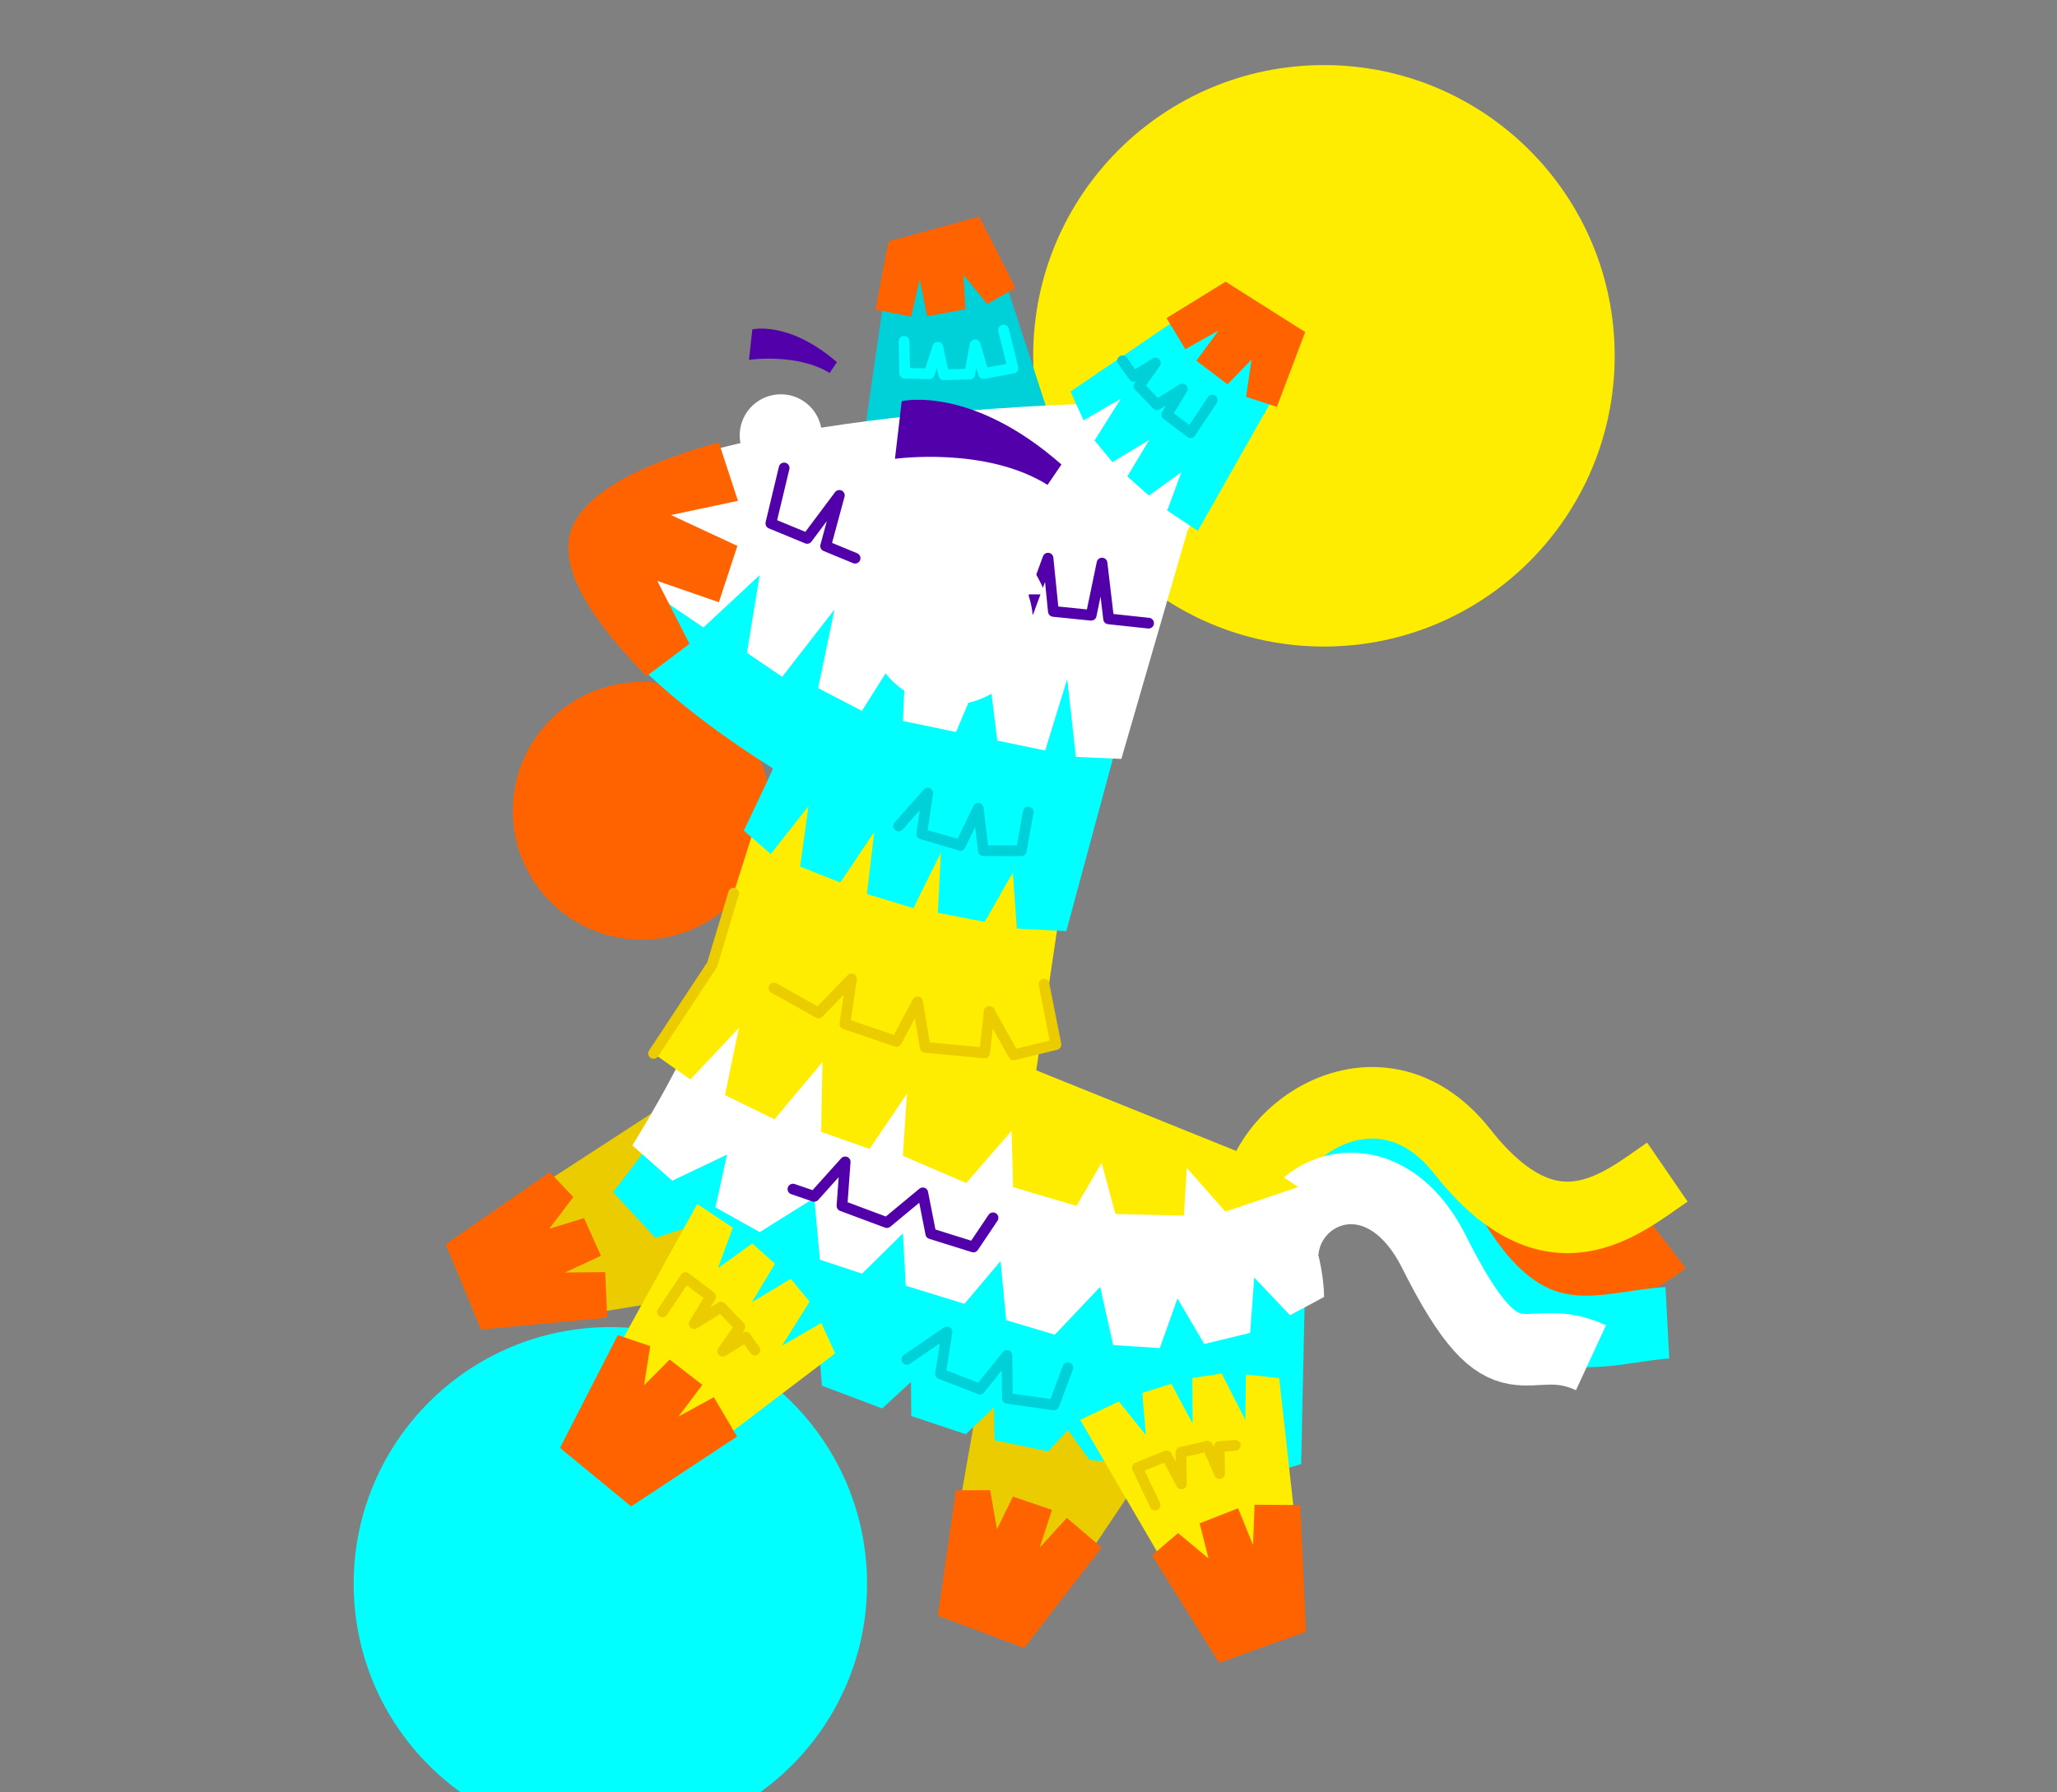 <svg xmlns="http://www.w3.org/2000/svg" xmlns:xlink="http://www.w3.org/1999/xlink" width="575" height="501" viewBox="0 0 575 501"><rect x="0" y="0" width="575" height="501" fill="#808080" stroke="none"/><defs><clipPath id="a"><rect width="575" height="501" transform="translate(0.791 -0.332)" fill="#fff"/></clipPath></defs><g transform="translate(-0.791 0.332)" clip-path="url(#a)"><g transform="translate(-1336.209 -785.332)"><circle cx="81.273" cy="81.273" r="81.273" transform="translate(1625.813 803.191)" fill="#ffed00"/><circle cx="71.752" cy="71.752" r="71.752" transform="translate(1435.864 1155.981)" fill="aqua"/><circle cx="36.028" cy="36.028" r="36.028" transform="translate(1480.343 975.623)" fill="#ff6300"/><path d="M1692.714,1128.057c-1.318-24.332,30.744-39.247,47.72-13.179,22.943,35.231,46.284,28.558,61.674,16.707" fill="none" stroke="#ff6300" stroke-miterlimit="10" stroke-width="20"/><path d="M1695.595,1130.308c-2.314-18.14,29.65-32.868,43.462-6.1,22.814,44.211,45.238,31.576,64.027,30.579" fill="none" stroke="aqua" stroke-miterlimit="10" stroke-width="20"/><path d="M1689.792,1130.042c-9.382-22.635,30.379-55.64,55.943-23.173,24.978,31.722,44.172,14.823,57.349,5.781" fill="none" stroke="#ffed00" stroke-miterlimit="10" stroke-width="20"/><path d="M1695.613,1134.716c1.712-18.206,28.079-28.08,42.3.332,20.726,41.409,24.911,20.733,43.826,29.5" fill="none" stroke="#fff" stroke-miterlimit="10" stroke-width="20"/><path d="M1552.82,917.928a11.482,11.482,0,1,0-8.776-13.662A11.483,11.483,0,0,0,1552.82,917.928Z" fill="#fff"/><path d="M1560.541,899.847a6.61,6.61,0,0,1,5.2,6.4l-6.608.059,4.7,4.645a6.608,6.608,0,1,1-3.293-11.1Z" fill="#fff"/><path d="M1469.691,1128.354l57.856-37.573,5.645,10.523-9,8.011,11.711-1.551,2.946,7.971-10.823,6.48,12.721-.682,1.639,8.12-12.64,7.24,12.714-.443-.6,9.324-62.425,10.009Z" fill="#eacc00"/><path d="M1471.431,1156.646l35.305-3.284-.545-12.756-11.274.111,10.065-4.667-4.717-10.534-9.7,2.958,6.688-8.84-6.561-6.984-29.107,20.19Z" fill="#ff6300"/><path d="M1601.385,1227.673l11.921-67.948,11.548,3.038-.268,12.044,6.844-9.628,7.842,3.275-2.631,12.337,8.169-9.776,7.06,4.333-3.314,14.184,8.339-9.607,6.417,6.791-35.209,52.51Z" fill="#eacc00"/><path d="M1623.279,1245.677l21.653-28.078-9.707-8.293-7.6,8.328,3.442-10.547-10.924-3.725-4.447,9.117-1.913-10.919-9.582.043-5.055,35.061Z" fill="#ff6300"/><path d="M1615.032,854.545l16.5,50.643-53.114,2.482,7.356-50.967Z" fill="#00d1d8"/><path d="M1585.341,852.477l-3.62,19.066,9.96,1.97,2.413-10.394,2.047,10.3,10.74-1.988-.555-9.584,6.639,8.123,7.887-4.476-10.12-19.945Z" fill="#ff6300"/><path d="M1617.532,877.263l2.619,10.651-8.213,1.5-2.349-8.035-1.537,8.195-7.217.19-1.694-7.727-2.38,7.447-6.864-.131-.18-8.954" fill="none" stroke="aqua" stroke-linecap="round" stroke-linejoin="round" stroke-width="3"/><path d="M1701.993,1135.413l-1.276,58.836-11.688,3.579-47.5-4.717-6.034-8.326-5.482,5.934-15-3.115-.165-9.157-7.871,7.488-15.245-5.1-.084-9.514-8.057,7.394-16.826-6.356-.734-9.325-15.579,1.719-23.052-28.35,3.178-8.65-10.414,3.252-11.78-12.734,9.525-12.482,23.724-24.172Z" fill="aqua"/><path d="M1513.765,1105.2s14.6-23.507,18.029-34.654l13.356-44.239,82.645,28.424-9.935,29.311,72.217,27.737c17.369,12.38,17.038,35.779,17.038,35.779l-9.515,5.117-9.994-10.542-1.145,15.456-12.831,3.117-7.48-12.7-4.94,13.842-13.039-.85-3.647-16.245-12.656,13.351-13.611-4.066-1.555-16.509-10.1,11.944-16.428-5.064-.773-14.616-11.42,11.243-11.788-3.893-1.581-17.248-15.224,9.538-12.4-6.912,3.237-14.755-15.3,7.3Z" fill="#fff"/><path d="M1499.22,933.542c11.988-31.1,143.319-35.694,143.319-35.694l38.678-31.88,20.406,12.921-32.6,54.209-35.477,104.662-6.884,46.438,61.186,24.674,12.07,7.955-20.386,6.865-10.789-12.239-.814,13.357-19.121-.442-3.862-14.329-7.037,12.065-17.709-5.247-.425-15.771-12.686,14.616-17.708-7.6,1.153-17.4-10.478,15.467-13.517-4.768.376-19.526-13.444,16.027-13.809-6.788,3.9-18.793-13.584,14.43-10.289-7.271,16.367-25.869,17.087-53.8S1490.481,956.215,1499.22,933.542Z" fill="#ffed00"/><path d="M1667.26,926.124l-32.193,119.17-13.841-.734-1.089-15.68-7.9,13.814-13.065-2.521.829-16.813-7.686,15.523-12.985-3.977,2.041-17.339-9.473,14.117-11.25-4.411,2.35-16.945-10.549,13.417-7.511-6.551,8.208-17.383s-60.235-36.051-54.732-62.549S1667.26,926.124,1667.26,926.124Z" fill="aqua"/><path d="M1642.539,897.848l28.468-23.464,17.38,26.516-19.361,32.2-18.571,64.051-12.726-.57-2.4-21.767-6.158,19.99-13.391-2.781-2.83-22.921-8.7,20.526-14.879-3.091,1.107-22.663-12.541,19.853-12.243-6.376,4.559-21.946-14.6,18.8-9.86-6.705,3.536-21.7-15.693,14.608-15.148-10.282,5.7-17.778-13.473,10.688-9.369-7.2L1500,929C1522.683,900.326,1642.539,897.848,1642.539,897.848Z" fill="#fff"/><path d="M1658.068,959.2l-11.176-1.2-1.838-15.6-3.03,14.588-10.567-1.074-1.5-14.889-5.508,15.035-12.65-3.268-.815-17.469" fill="none" stroke="#5200a9" stroke-linecap="round" stroke-linejoin="round" stroke-width="3"/><path d="M1597.745,981.471A23.088,23.088,0,1,0,1580.1,954,23.089,23.089,0,0,0,1597.745,981.471Z" fill="#fff"/><path d="M1698.1,887.061l-26.276,46.33-8.53-5.686,3.94-10.7-9.085,6.515-6.013-5.341,6.146-10.234-10.316,6.24-4.988-6.048,7.325-11.678-10.417,6.037-3.657-8.051,40.547-27.539Z" fill="aqua"/><path d="M1679.608,863.74l-16.521,10.183,5.26,8.684,9.3-5.226-6.225,8.455,8.71,6.591,6.7-6.872-1.523,10.38,8.623,2.807,7.906-20.922Z" fill="#ff6300"/><path d="M1675.9,896.836l-6.1,9.116-6.648-5.051,4.35-7.152-7.088,4.391-5.006-5.2,4.564-6.461-6.057,3.734-3.121-4.363" fill="none" stroke="#00d1d8" stroke-linecap="round" stroke-linejoin="round" stroke-width="3"/><path d="M1498.568,1181.97l33.338-60.4,9.936,6.623-4.164,11.3,9.6-6.884,6.354,5.643-6.495,10.814,10.9-6.594,5.271,6.39-7.74,12.34,11.007-6.379,3.864,8.507-50.351,38.233Z" fill="#ffed00"/><path d="M1513.43,1206.107l29.6-19.527-6.489-11-9.893,5.409,6.68-8.858-9.122-7.07-7.167,7.179,1.735-10.948-9.077-3.071-16.165,31.521Z" fill="#ff6300"/><path d="M1522.177,1151.768l6.446-9.632,7.025,5.337-4.6,7.557,7.489-4.639,5.29,5.5-4.823,6.827,6.4-3.946,2.611,3.649" fill="#ffed00" stroke="#eacc00" stroke-linecap="round" stroke-linejoin="round" stroke-width="3"/><path d="M1496.768,932.809c4.066-10.547,20.375-18.374,41.147-24.162l5.368,16.358-18.722,3.969,18.565,8.627-5.177,15.746-17.213-5.959,9.007,17.586-12.021,9.044C1503.751,959.863,1492.437,944.045,1496.768,932.809Z" fill="#ff6300"/><path d="M1576.025,941.04l-8.233-3.4,3.833-14.159-9,12.024-10.147-4.192,3.714-15.5" fill="none" stroke="#5200a9" stroke-linecap="round" stroke-linejoin="round" stroke-width="3"/><path d="M1600.544,943.75a15.52,15.52,0,0,1,12.214,15.024l-15.515.138,11.034,10.908a15.517,15.517,0,1,1-7.733-26.07Z" fill="#fff"/><path d="M1633.711,914.847c-25.351-22.292-44.648-17.706-44.648-17.706l-1.894,16.122s25.3-3.552,42.659,7.279Z" fill="#5200a9"/><path d="M1570.938,886.235c-13.472-11.657-23.637-9.156-23.637-9.156l-.931,8.516s13.334-1.981,22.543,3.662Z" fill="#5200a9"/><path d="M1624.43,1012l-1.934,10.818-10.614-.007-1.425-11.871-5,10.349-10.817-3.162,1.691-11.4-8.12,9.161" fill="none" stroke="#00d1d8" stroke-linecap="round" stroke-linejoin="round" stroke-width="3"/><path d="M1635.492,1167.34l-3.862,10.385-13.032-1.818-.118-12-7.557,9.4-11.028-4.274,1.825-11.711-11.229,7.688" fill="none" stroke="#00d1d8" stroke-linecap="round" stroke-linejoin="round" stroke-width="3"/><path d="M1673.706,1241.511l-34.75-59.595,10.782-5.132,7.569,9.372-.987-11.772,8.1-2.56,5.952,11.121-.07-12.739,8.189-1.247,6.624,12.973.169-12.72,9.284,1.046,7,62.833Z" fill="#ffed00"/><path d="M1702.049,1241.132l-1.584-35.422-12.767-.069-.43,11.266-4.178-10.278-10.748,4.205,2.488,9.834-8.509-7.1-7.291,6.217,18.768,30.043Z" fill="#ff6300"/><path d="M1659.887,1205.754l-4.963-10.473,8.184-3.294,4.13,7.822L1667.1,1191l7.431-1.722,3.387,7.641-.1-7.517,4.472-.37" fill="#ffed00" stroke="#eacc00" stroke-linecap="round" stroke-linejoin="round" stroke-width="3"/><path d="M1628.823,1060.109l3.35,16.89-11.838,2.876-6.806-12.178-1.275,11.642-16.634-1.55-2.119-12.729-5.917,11.059-14.414-4.9,1.849-12.571-9.216,9.517-12.46-6.97" fill="#ffed00" stroke="#eacc00" stroke-linecap="round" stroke-linejoin="round" stroke-width="3"/><path d="M1614.583,1125.43l-5.485,8.159-11.911-3.722-2.239-11.406-10.044,8.311-12.543-4.685.89-12.291-8.656,9.639-5.942-2.03" fill="#fff" stroke="#5200a9" stroke-linecap="round" stroke-linejoin="round" stroke-width="3"/><path d="M1542.077,1034.675l-5.989,19.944-16.392,24.858" fill="none" stroke="#eacc00" stroke-linecap="round" stroke-linejoin="round" stroke-width="3"/><path d="M1578.416,951.152h50.839s-6.6-20.317-26.6-20.317S1578.416,951.152,1578.416,951.152Z" fill="#fff"/></g></g></svg>